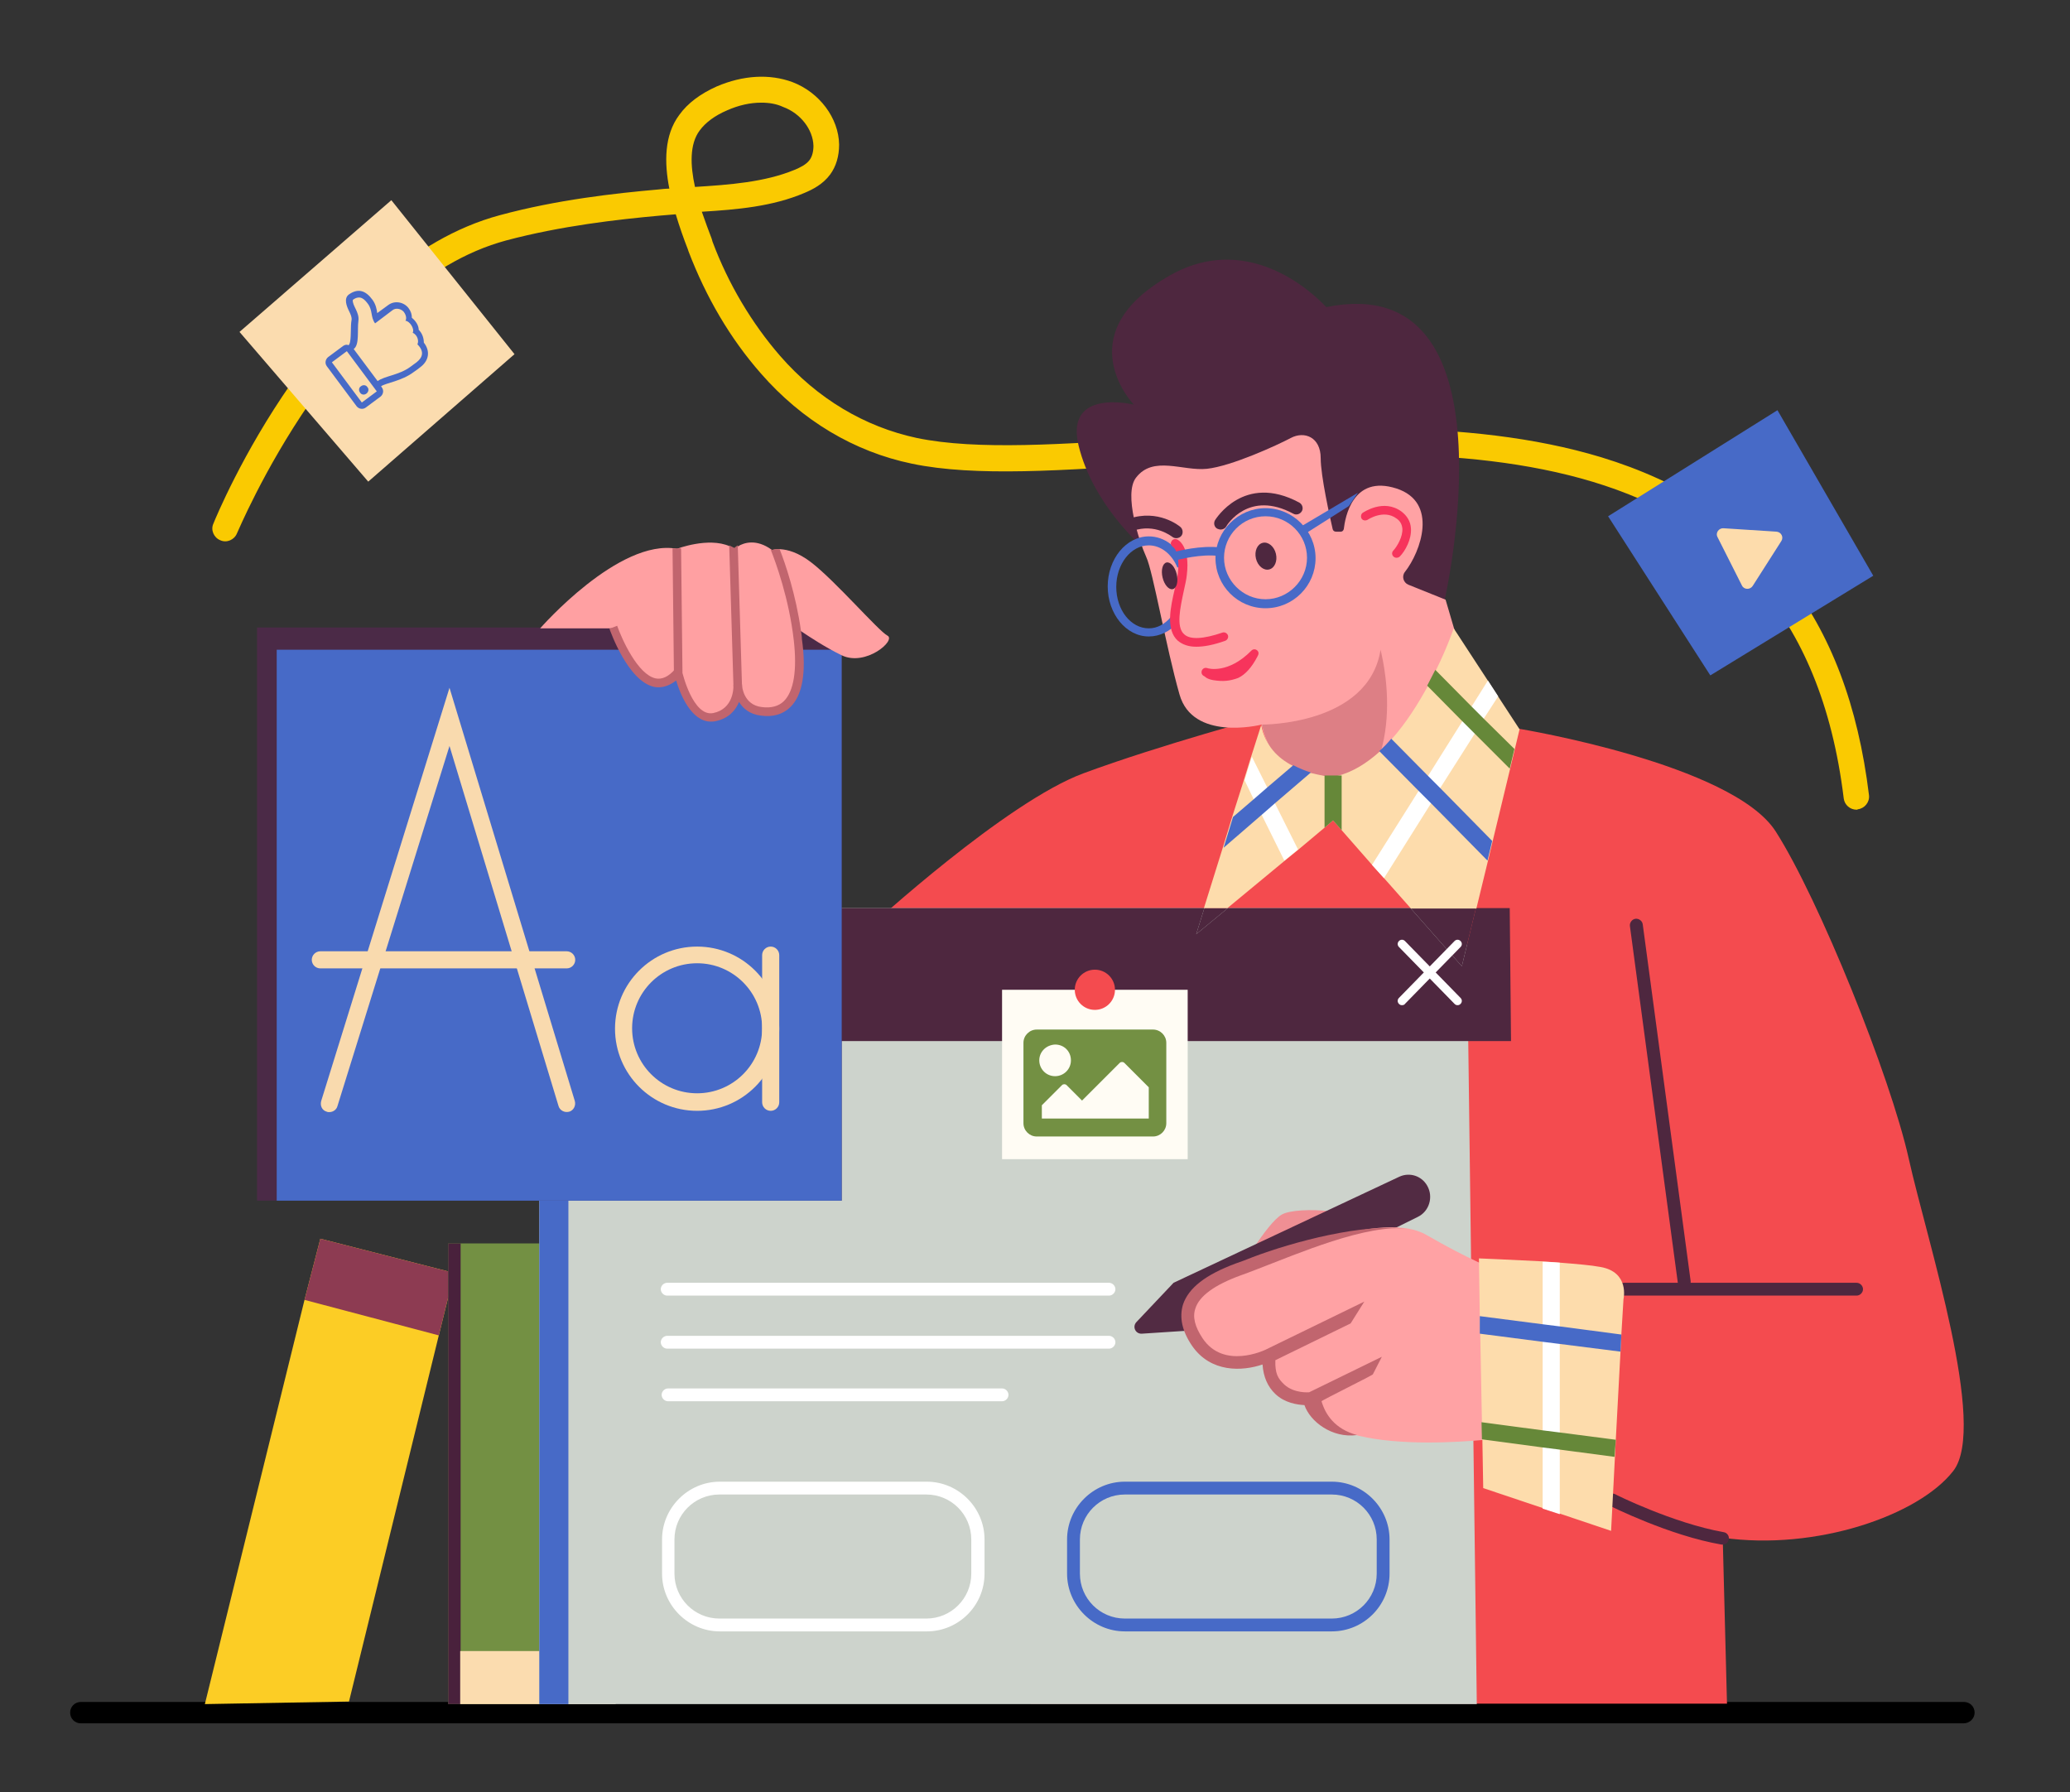 <?xml version="1.0" encoding="utf-8"?>
<!-- Generator: Adobe Illustrator 26.2.0, SVG Export Plug-In . SVG Version: 6.00 Build 0)  -->
<svg version="1.1" id="Layer_1" xmlns="http://www.w3.org/2000/svg" xmlns:xlink="http://www.w3.org/1999/xlink" x="0px" y="0px"
	 viewBox="0 0 484 419" style="enable-background:new 0 0 484 419;" xml:space="preserve">
<rect x="0" y="0" width="484" height="419" fill="#333333" stroke="none"/>
<style type="text/css">
	.st0{fill:#F44B4F;}
	.st1{fill:#FACA01;}
	.st2{fill:#FBDCAF;}
	.st3{fill:#476AC7;}
	.st4{fill:#FCCD25;}
	.st5{fill:#8D3B52;}
	.st6{fill:#739043;}
	.st7{fill:#49213C;}
	.st8{fill:#CDD3CC;}
	.st9{fill:#4E273F;}
	.st10{fill:#4B2A47;}
	.st11{fill:#FFA0A2;}
	.st12{fill:#F9DAAE;}
	.st13{fill:#FFFCF4;}
	.st14{fill:#EF8F94;}
	.st15{fill:#522B43;}
	.st16{fill:#FFA2A4;}
	.st17{fill:#C1656E;}
	.st18{fill:#FDDCAC;}
	.st19{fill:#FFFFFF;}
	.st20{fill:#668839;}
	.st21{fill:#DD7F85;}
	.st22{fill:none;}
	.st23{fill:#F7345C;}
</style>
<g>
	<g>
		<path d="M459.1,402.9H18.9c-1.4,0-2.5-1.1-2.5-2.5s1.1-2.5,2.5-2.5h440.3c1.4,0,2.5,1.1,2.5,2.5S460.5,402.9,459.1,402.9z"/>
	</g>
	<g>
		<path class="st0" d="M352.6,171.1l2.7-0.7c0,0,49.8,8.2,59.9,24s26.8,57.2,31.1,76.5s18.5,62.6,10.4,73
			c-8.1,10.4-32.1,18.7-53.9,15.6l1,38.8H241l-7.5-157l-30-24.7c0,0,31.7-29.1,49.8-35.8c18.1-6.7,43.1-13.4,43.1-13.4l58.8,3l0,0"
			/>
	</g>
	<g>
		<path class="st1" d="M434.1,189.3c-1.5,0-2.8-1.1-3-2.6c-10.8-88.5-92.8-82.9-158.8-78.3c-23.8,1.6-44.3,3.1-59.1,0
			c-13.5-2.8-25.7-10.1-35.3-21.1c-7.2-8.2-12.8-17.8-16.9-28.5l-0.2-0.6c-0.9-2.3-1.9-5.1-2.8-8.1c-1.2,0.1-2.4,0.2-3.6,0.3
			c-10,0.9-23.2,2.4-36,5.8c-38.9,10.4-62.7,68-63,68.5c-0.6,1.5-2.4,2.3-3.9,1.6c-1.5-0.6-2.3-2.4-1.6-3.9c1-2.5,25.2-60.9,67-72.1
			c13.3-3.6,26.8-5.1,37-6c0.9-0.1,1.8-0.2,2.6-0.2c-1.2-6.1-1.2-12.5,2.3-17.2c2-2.8,5-5,8.8-6.7c6.1-2.6,12.3-3,17.7-1
			c6.3,2.4,10.8,8.4,10.9,14.6c0,2.7-0.7,5.1-2.1,7c-1.7,2.3-4.1,3.5-6,4.3c-7.5,3.2-15.8,3.9-24,4.4c0.8,2.3,1.6,4.5,2.3,6.3
			l0.2,0.7c3.7,9.9,9.2,19.1,15.8,26.7c8.7,10,19.8,16.6,32,19.2c14,2.9,34.1,1.5,57.4-0.1c33.4-2.3,71.2-4.9,102.6,4.6
			c37,11.3,57.5,37.1,62.6,79c0.2,1.6-1,3.1-2.6,3.3C434.3,189.3,434.2,189.3,434.1,189.3z M178,24c-2.6,0-5.3,0.6-8,1.8
			c-2.8,1.2-5,2.8-6.4,4.7c-2.4,3.2-2.2,8.2-1.1,13.2c8-0.5,16.3-1.1,23.3-4c1.2-0.5,2.7-1.2,3.5-2.3c0.6-0.8,0.9-2,0.9-3.3
			c-0.1-3.8-3-7.6-7.1-9.1C181.6,24.3,179.9,24,178,24z"/>
	</g>
	<g>
		<polygon class="st2" points="56,77.6 91.5,46.8 120.3,82.8 86.1,112.6 		"/>
	</g>
	<g>
		<polygon class="st3" points="376,120.7 415.6,95.9 438,134.6 399.9,157.9 		"/>
	</g>
	<g>
		<polygon class="st4" points="106.2,297.6 102.6,312.2 81.6,397.8 47.9,398.4 71.2,303.9 74.9,289.6 		"/>
	</g>
	<g>
		<polygon class="st5" points="106.2,297.6 102.6,312.2 71.2,303.9 74.9,289.6 		"/>
	</g>
	<g>
		<rect x="104.8" y="290.7" class="st6" width="39.2" height="107.7"/>
	</g>
	<g>
		<rect x="104.8" y="290.7" class="st7" width="2.9" height="107.7"/>
	</g>
	<g>
		<rect x="107.6" y="386" class="st2" width="36.3" height="12.4"/>
	</g>
	<g>
		<polygon class="st8" points="345.3,398.4 126.1,398.4 126.1,212.3 343,212.3 343.3,243.4 		"/>
	</g>
	<g>
		<polygon class="st9" points="353.3,243.4 136.1,243.4 136.1,212.3 281.6,212.3 279.7,218.4 287.1,212.3 329.8,212.3 341.8,225.9 
			345.1,212.3 353,212.3 		"/>
	</g>
	<g>
		<rect x="126.1" y="212.3" class="st3" width="6.8" height="186.1"/>
	</g>
	<g>
		<rect x="60.1" y="146.7" class="st10" width="136.7" height="134"/>
	</g>
	<g>
		<rect x="64.7" y="151.9" class="st3" width="132.1" height="128.8"/>
	</g>
	<g>
		<path class="st11" d="M196.8,153.2c-3.9-1.9-7.5-4.3-9.3-5.5c-0.8-0.5-1.2-0.9-1.2-0.9s1.6,15.4-1.7,17.6c-3.3,2.1-9.4,2.6-12-3.7
			c0,0-1,7.9-7.2,6.9c-4.6-0.8-6.5-7.8-7.2-11.3c-0.1-0.4-0.1-0.7-0.2-1c0,0.3,0,0.8,0,1.2c-0.1,1.8-1,3.9-4.4,3.7
			c-5.7-0.4-10.4-13.3-10.4-13.3h-16.9c0,0,18.4-21.1,32-18.6c0,0,7.3-2.8,12.3-0.6c0.4,0.2,0.8,0.4,1.2,0.6c0,0,0.3-0.3,0.8-0.6
			c1.3-0.8,4.2-1.8,7.8,0.8c0.1,0,0.1,0.1,0.2,0.1c0,0,0.7-0.3,1.9-0.2c1.6,0.1,4.1,0.7,7.2,3.1c5.6,4.3,15.7,16,17.8,17.1
			C209.6,149.7,202.4,155.9,196.8,153.2z"/>
	</g>
	<g>
		<path class="st12" d="M77,260c-0.2,0-0.4,0-0.6-0.1c-1.1-0.3-1.6-1.4-1.3-2.5l30-96.6l29.3,96.6c0.3,1.1-0.3,2.2-1.3,2.5
			c-1.1,0.3-2.2-0.3-2.5-1.3l-25.5-84.2l-26.2,84.2C78.7,259.4,77.9,260,77,260z"/>
	</g>
	<g>
		<path class="st12" d="M132.5,226.4H74.9c-1.1,0-2-0.9-2-2s0.9-2,2-2h57.6c1.1,0,2,0.9,2,2S133.6,226.4,132.5,226.4z"/>
	</g>
	<g>
		<path class="st12" d="M163,259.7c-10.6,0-19.2-8.6-19.2-19.2s8.6-19.2,19.2-19.2s19.2,8.6,19.2,19.2S173.6,259.7,163,259.7z
			 M163,225.2c-8.4,0-15.2,6.8-15.2,15.2s6.8,15.2,15.2,15.2s15.2-6.8,15.2-15.2S171.4,225.2,163,225.2z"/>
	</g>
	<g>
		<path class="st12" d="M180.2,259.7c-1.1,0-2-0.9-2-2v-34.4c0-1.1,0.9-2,2-2s2,0.9,2,2v34.4C182.2,258.8,181.3,259.7,180.2,259.7z"
			/>
	</g>
	<g>
		<rect x="234.3" y="231.4" class="st13" width="43.4" height="39.6"/>
	</g>
	<g>
		<circle class="st0" cx="256" cy="231.4" r="4.7"/>
	</g>
	<g>
		<path class="st14" d="M289.1,298.3c0,0,7.1-12.5,10.7-14.4s19.2-1.3,21.1,4C322.8,293.3,289.1,298.3,289.1,298.3z"/>
	</g>
	<g>
		<path class="st15" d="M274.4,299.9l-8.7,9.2c-1,1.1-0.2,2.8,1.3,2.7l10.7-0.7l53.8-26.6c2.7-1.3,3.7-4.7,2.2-7.3l0,0
			c-1.3-2.3-4.1-3.2-6.5-2.1L274.4,299.9z"/>
	</g>
	<g>
		<path class="st9" d="M393.8,301.2c-0.7,0-1.4-0.5-1.5-1.3l-11.2-83.4c-0.1-0.8,0.5-1.6,1.3-1.7c0.8-0.1,1.6,0.5,1.7,1.3l11.2,83.4
			c0.1,0.8-0.5,1.6-1.3,1.7C393.9,301.2,393.8,301.2,393.8,301.2z"/>
	</g>
	<g>
		<path class="st9" d="M434.1,302.9h-54.4c-0.8,0-1.5-0.7-1.5-1.5s0.7-1.5,1.5-1.5h54.4c0.8,0,1.5,0.7,1.5,1.5
			S434.9,302.9,434.1,302.9z"/>
	</g>
	<g>
		<path class="st16" d="M280,313.7c-5.5-8-0.4-13.3,9.5-16.9c9.9-3.6,33.8-14,44-8.1c10.2,5.9,16.1,8.1,16.1,8.1l1.4,39.4
			c0,0-42.1,5.6-44.8-9.2c0,0-10.1,1.1-9.5-10.3C296.7,316.7,285.7,322.1,280,313.7z"/>
	</g>
	<g>
		<path class="st9" d="M402.8,361.1c-0.1,0-0.2,0-0.3,0c-12.2-2.1-25.7-8.9-26.2-9.1c-0.7-0.4-1-1.3-0.7-2c0.4-0.7,1.3-1,2-0.7
			c0.1,0.1,13.6,6.8,25.4,8.9c0.8,0.1,1.4,0.9,1.2,1.7C404.1,360.6,403.5,361.1,402.8,361.1z"/>
	</g>
	<g>
		<g>
			<path class="st17" d="M317.3,335.5c-5.9,0.8-11-3.2-12.3-7c-1.7-0.1-4.6-0.5-6.8-2.6c-1.8-1.7-2.8-4-3-6.9
				c-4.7,1.6-12.1,2-16.5-4.4c-2.3-3.4-3-6.6-2.1-9.6c1.3-3.9,5.3-7,12.3-9.6c1.2-0.4,2.5-0.9,4-1.5c9.5-3.6,26-8,36.4-6.6l0,0
				c-9.6-1.3-26.1,5.9-35.3,9.4c-1.5,0.6-2.9,1.1-4,1.5c-6,2.2-9.6,4.8-10.5,7.7c-0.7,2-0.1,4.3,1.7,7c4.9,7.3,14.4,2.8,14.8,2.6
				l23-11.2l-3.2,5.1l-17.6,8.6c-0.1,3.1,0.6,4.3,2.1,5.7c2.3,2.1,5.7,1.8,5.8,1.8l17-8.3l-2.1,4.1c0,0.2-12,6.1-12,6.3
				C309.9,330.7,312.1,334.1,317.3,335.5L317.3,335.5z"/>
		</g>
	</g>
	<g>
		<path class="st18" d="M379.6,303.7l-0.5,8.3l-0.2,4l-1.1,20.6l-0.2,4l-0.9,17.3l-11.9-4l-4-1.3l-14-4.7l-0.2-11.5l-0.1-4
			l-0.4-20.7l-0.1-4l-0.2-13.5c0,0,7.4,0.3,15,0.7c1.3,0.1,2.7,0.2,4,0.3c3.8,0.3,7.3,0.6,9.4,1
			C381.1,297.4,379.6,303.7,379.6,303.7z"/>
	</g>
	<g>
		<g>
			<path class="st19" d="M364.7,295.2V354l-4-1.3v-57.7C362,295,363.4,295.1,364.7,295.2z"/>
		</g>
	</g>
	<g>
		<g>
			<polyline class="st3" points="378.9,316 364.7,314.2 360.7,313.7 346,311.8 346,307.7 360.7,309.6 364.7,310.1 379.1,312 			"/>
		</g>
	</g>
	<g>
		<g>
			<polygon class="st20" points="377.8,336.6 377.5,340.6 364.7,338.9 360.7,338.4 346.5,336.5 346.4,332.5 360.7,334.4 
				364.7,334.9 			"/>
		</g>
	</g>
	<g>
		<path class="st9" d="M272.5,65c-22.8,13.6-7.4,29.6-7.4,29.6s-16.2-4-12.9,9.6c3.3,13.6,14.6,23.4,14.6,23.4l71,12.6
			c0,0,17.6-77.6-27.7-68.4C310,71.8,293.2,52.3,272.5,65z"/>
	</g>
	<g>
		<path class="st16" d="M344.8,163.3c0,0-26.6,27.2-32.1,27c-5.5-0.2-16.5-13-17.7-20.9l0,0c-0.8,0.2-16.1,3.8-19.2-7
			c-3.2-11.2-6.2-28.8-7.8-32.2c-1.6-3.5-5.3-14.7-2.4-18.5c4-5.3,11-1.5,16.6-2.1c5.7-0.6,16.4-5.5,19.6-7.2c3.2-1.7,7-0.2,7,4.7
			c0,4.2,2.2,14,2.8,16.6c0.1,0.4,0.4,0.6,0.8,0.6h1.1c0.3,0,0.6-0.2,0.7-0.6c0.3-2.6,2-12.8,12.3-9.5c9.9,3.2,5.7,14.8,2,19.5
			c-0.8,1-0.4,2.5,0.8,3l8.7,3.5L344.8,163.3z"/>
	</g>
	<g>
		<path class="st21" d="M312.8,190.3c-5.5-0.2-16.5-13-17.7-20.9c0,0,24.9,0.2,27.7-17.5C322.7,151.9,330.2,177.9,312.8,190.3z"/>
	</g>
	<g>
		<polygon class="st9" points="287.1,212.3 279.7,218.4 281.6,212.3 		"/>
	</g>
	<g>
		<path class="st18" d="M311.7,181.5v10.3l-2,1.7l-6.2,5.2l-3.2,2.6l-13.3,11h-5.5l4.4-14.1l2.2-7.2l2.7-8.5l1.7-5.5v0l2.4-7.5
			c0.9,4.9,4,7.8,7.3,9.5c1.4,0.8,2.9,1.3,4.2,1.7c1.2,0.3,2.3,0.5,3.2,0.7c0.1,0,0.2,0,0.2,0C311,181.4,311.7,181.5,311.7,181.5z"
			/>
	</g>
	<g>
		<g>
			<polygon class="st22" points="292.7,176.9 292.7,176.9 291,182.4 288.7,177.9 292.2,176.1 			"/>
		</g>
		<g>
			<polygon class="st22" points="304.9,201.4 301.3,203.2 300.3,201.2 303.5,198.6 			"/>
		</g>
		<g>
			<polygon class="st19" points="303.5,198.6 300.3,201.2 295,190.5 293.1,186.8 291,182.4 292.7,176.9 296.3,184.1 298.1,187.8 			
				"/>
		</g>
	</g>
	<g>
		<g>
			<polygon class="st22" points="288.3,191 286,198.2 283.3,200.6 280.7,197.6 			"/>
		</g>
		<g>
			<path class="st3" d="M306.5,180.6l-8.4,7.2l-3.1,2.7l-8.9,7.7l2.2-7.2l4.9-4.2l3.1-2.7l6.1-5.2
				C303.7,179.6,305.2,180.2,306.5,180.6z"/>
		</g>
	</g>
	<g>
		<g>
			<path class="st9" d="M285.4,123.8c-0.3,0-0.5-0.1-0.8-0.2c-0.7-0.4-0.9-1.3-0.5-2c0.1-0.1,6.7-11.1,19.7-4.1c0.7,0.4,1,1.3,0.6,2
				c-0.4,0.7-1.3,1-2,0.6c-10.4-5.6-15.5,2.6-15.7,3C286.4,123.6,285.9,123.8,285.4,123.8z"/>
		</g>
	</g>
	<g>
		<g>
			<path class="st9" d="M264.2,124.2c-0.5-0.1-1-0.4-1.2-1c-0.3-0.8,0.1-1.6,0.9-1.9c6.9-2.4,11.9,1.7,12.1,1.9
				c0.6,0.5,0.7,1.5,0.2,2.1c-0.5,0.6-1.5,0.7-2.1,0.2c-0.2-0.1-4-3.2-9.2-1.4C264.7,124.2,264.5,124.3,264.2,124.2z"/>
		</g>
	</g>
	<g>
		<path class="st3" d="M295.9,142.2c-6.5,0-11.7-5.3-11.7-11.7s5.3-11.7,11.7-11.7s11.7,5.3,11.7,11.7S302.4,142.2,295.9,142.2z
			 M295.9,120.7c-5.4,0-9.7,4.4-9.7,9.7s4.4,9.7,9.7,9.7s9.7-4.4,9.7-9.7S301.3,120.7,295.9,120.7z"/>
	</g>
	<g>
		<path class="st3" d="M268.6,148.8c-5.3,0-9.6-5.3-9.6-11.7s4.3-11.7,9.6-11.7c3.7,0,6.9,2.5,8.6,6.5l-1.9,0.8
			c-1.3-3.2-3.9-5.2-6.7-5.2c-4.2,0-7.6,4.4-7.6,9.7c0,5.4,3.4,9.7,7.6,9.7c2,0,3.8-1,5.2-2.7l1.6,1.3
			C273.6,147.6,271.2,148.8,268.6,148.8z"/>
	</g>
	<g>
		<g>
			<path class="st3" d="M97.9,77.1c0.8,0.8,1.2,1.9,1.2,3c1.5,1.9,1.3,4.2-0.9,5.8c-0.1,0.1-1.3,1-1.5,1.1c-2.8,2.1-6.4,2.5-7.6,3.3
				l0.2,0.3c0.5,0.7,0.3,1.6-0.3,2.1l-3.5,2.6c-0.7,0.5-1.6,0.3-2.1-0.3l-7-9.4c-0.5-0.7-0.3-1.6,0.3-2.1l3.5-2.6
				c0.4-0.3,0.9-0.4,1.3-0.2c0.1-0.1,0.2-0.2,0.2-0.3c0.5-1,0.2-4.1,0.5-5.6c0.1-0.6-0.2-1.3-0.6-2.1c-0.6-1.2-1.2-2.9-0.1-3.8
				c2.2-1.6,4-1,5.6,1.2c0.8,1.1,1,2.3,1.1,3.1l2.6-1.9c1.5-1.1,3.6-0.7,4.7,0.7c0.6,0.8,0.8,1.5,0.8,2.3
				C97.2,75,97.9,76.1,97.9,77.1z M88.1,91.5l-7-9.4l-3.5,2.6l7,9.4L88.1,91.5z M85.7,92c-0.5,0.4-1.2,0.3-1.5-0.2
				c-0.4-0.5-0.3-1.2,0.2-1.5c0.5-0.4,1.2-0.3,1.5,0.2C86.3,90.9,86.2,91.6,85.7,92z M94.4,72.9c-0.6-0.7-1.8-1-2.6-0.4l-4.1,3.1
				c-1.1-1.5-0.5-3-1.7-4.6c-0.7-0.9-1.7-2.2-3.5-0.9c-0.2,1.3,1.6,2.9,1.3,4.9c-0.3,2.2,0.3,5.6-1.1,6.6l5.6,7.5
				c1.6-1.2,5-1.4,7.6-3.3c0.1-0.1,1.4-1,1.5-1.1c1.4-1.1,1.9-2.5,0.2-4.2c0.4-0.8,0-2.2-1.1-2.7c0.5-1-0.8-2.8-1.7-2.8
				C95.1,74.5,95,73.7,94.4,72.9z"/>
		</g>
	</g>
	<g>
		<g>
			<path class="st18" d="M416.5,126.5l-6.7,10.5c-0.6,0.9-2,0.9-2.5-0.1l-5.7-11.3c-0.6-1.1,0.4-2.2,1.4-2.1l12.4,0.8
				C416.5,124.4,417.1,125.6,416.5,126.5z"/>
		</g>
	</g>
	<g>
		<g>
			<path class="st6" d="M242.4,265.7c-1.7,0-3.1-1.4-3.1-3.1v-18.8c0-1.7,1.4-3.1,3.1-3.1h27.2c1.7,0,3.1,1.4,3.1,3.1v18.8
				c0,1.7-1.4,3.1-3.1,3.1H242.4z M243,247.9c0,2,1.6,3.7,3.7,3.7c2,0,3.7-1.6,3.7-3.7s-1.6-3.7-3.7-3.7
				C244.6,244.3,243,245.9,243,247.9z M268.6,261.5v-7.3l-5.7-5.7c-0.3-0.3-0.8-0.3-1.1,0l-8.8,8.8l-3.6-3.6c-0.3-0.3-0.8-0.3-1.1,0
				l-4.7,4.7v3.1H268.6z"/>
		</g>
	</g>
	<g>
		<path class="st23" d="M279.7,151.2c-1.8,0-3.2-0.5-4.3-1.4c-2.9-2.6-1.7-7.9-0.7-12.2c0.3-1.3,0.6-2.5,0.7-3.5
			c0.6-5.2-1.1-6.2-1.1-6.2c-0.5-0.3-0.7-0.9-0.4-1.3c0.2-0.5,0.8-0.7,1.3-0.5c0.3,0.1,3.1,1.6,2.3,8.3c-0.1,1.1-0.4,2.3-0.7,3.7
			c-0.8,3.8-1.9,8.5,0.1,10.2c1.4,1.3,4.5,1.1,8.9-0.4c0.5-0.2,1.1,0.1,1.3,0.6s-0.1,1.1-0.6,1.3
			C283.7,150.8,281.5,151.2,279.7,151.2z"/>
	</g>
	<g>
		<g>
			<path class="st23" d="M283.6,159c-1.6-0.3-1.9-0.9-2-0.9c-0.5-0.2-0.8-0.7-0.6-1.3c0.2-0.5,0.7-0.8,1.3-0.6
				c0.2,0.1,4.9,1.4,10.3-4.1c0.4-0.4,1-0.4,1.4,0c0.4,0.4,0.3,0.9,0,1.4c-1.3,2.5-2.8,4.2-4.5,5C287.6,159.2,286,159.4,283.6,159z"
				/>
		</g>
	</g>
	<g>
		<ellipse transform="matrix(0.973 -0.232 0.232 0.973 -22.075 72.179)" class="st9" cx="295.9" cy="130" rx="2.4" ry="3.2"/>
	</g>
	<g>
		
			<ellipse transform="matrix(0.973 -0.232 0.232 0.973 -23.765 67.085)" class="st9" cx="273.4" cy="134.6" rx="1.7" ry="3.2"/>
	</g>
	<g>
		<path class="st3" d="M275.3,130.9l-0.5-1.9c0.2-0.1,6.1-1.6,10.5-1l-0.3,2C281,129.4,275.3,130.9,275.3,130.9z"/>
	</g>
	<g>
		<g>
			<polygon class="st3" points="305,124.9 304,123.2 317.5,115.2 315.4,118.3 			"/>
		</g>
	</g>
	<g>
		<path class="st23" d="M326.5,130.4c-0.2,0-0.5-0.1-0.7-0.3c-0.4-0.4-0.4-1,0-1.4c0.9-1,2.2-3.2,2.1-5.1c-0.1-1-0.5-1.8-1.4-2.4
			c-3-2.2-6.7,0.3-6.7,0.3c-0.5,0.3-1.1,0.2-1.4-0.2c-0.3-0.4-0.2-1.1,0.2-1.4c0.2-0.1,4.9-3.4,9.1-0.3c1.3,1,2.1,2.3,2.2,3.9
			c0.2,2.6-1.4,5.4-2.6,6.6C327.1,130.3,326.8,130.4,326.5,130.4z"/>
	</g>
	<g>
		<polygon class="st9" points="345.1,212.3 341.8,225.9 329.8,212.3 		"/>
	</g>
	<g>
		<path class="st18" d="M355.3,170.5l-1.1,4.6l-1.1,4.6l-4.1,17l-1.1,4.6l-2.7,11.1h-15.3l-6.2-7l-2.8-3.1l-7.1-8.1l-2-2.3v-10.3
			c0.3-0.1,0.6-0.1,0.9-0.2c3.6-0.9,6.9-3,9.9-5.7c1-0.9,1.9-1.8,2.8-2.9c3.4-3.8,6.2-8.3,8.5-12.5c0.7-1.3,1.3-2.6,1.9-3.7
			c2.7-5.5,4.1-9.7,4.1-9.7l8.1,12.4l2.4,3.7L355.3,170.5z"/>
	</g>
	<g>
		<g>
			<path class="st22" d="M352.7,158.9l-2.4,3.9l-2.4-3.7l1.5-2.3c0.6-0.9,1.8-1.2,2.8-0.6C353,156.8,353.3,158,352.7,158.9z"/>
		</g>
		<g>
			<path class="st22" d="M323.6,205.3l-2.7,4.3c-0.4,0.6-1,0.9-1.7,0.9c-0.4,0-0.7-0.1-1.1-0.3c-0.9-0.6-1.2-1.8-0.6-2.8l3.3-5.3
				L323.6,205.3z"/>
		</g>
		<g>
			<polygon class="st19" points="350.3,162.8 347,167.9 344.9,171.4 336.7,184.3 334.6,187.8 323.6,205.3 320.8,202.2 331.7,184.9 
				333.9,181.4 342,168.5 344.2,165 347.9,159.1 			"/>
		</g>
	</g>
	<g>
		<g>
			<path class="st22" d="M325.2,172.7c-0.9,1-1.8,2-2.8,2.9l-4.7-4.7c-0.8-0.8-0.8-2.1,0-2.8c0.8-0.8,2-0.8,2.8,0L325.2,172.7z"/>
		</g>
		<g>
			<path class="st22" d="M356.7,207.3c-0.4,0.4-0.9,0.6-1.4,0.6c-0.5,0-1-0.2-1.4-0.6l-6.1-6.1l1.1-4.6l7.8,7.9
				C357.5,205.3,357.4,206.6,356.7,207.3z"/>
		</g>
		<g>
			<path class="st3" d="M348.9,196.6l-1.1,4.6l-13.2-13.4l-2.9-2.9l-9.2-9.3c1-0.9,1.9-1.8,2.8-2.9l8.6,8.7l2.9,2.9L348.9,196.6z"/>
		</g>
	</g>
	<g>
		<g>
			<path class="st22" d="M335.7,156.4c-0.6,1.2-1.2,2.5-1.9,3.7l-7.5-7.6c-0.8-0.8-0.8-2.1,0-2.8c0.8-0.8,2-0.8,2.8,0L335.7,156.4z"
				/>
		</g>
		<g>
			<path class="st22" d="M365.1,189.1c-0.4,0.4-0.9,0.6-1.4,0.6c-0.5,0-1-0.2-1.4-0.6l-9.3-9.4l1.1-4.6l11,11.2
				C365.9,187.1,365.9,188.3,365.1,189.1z"/>
		</g>
		<g>
			<path class="st20" d="M354.1,175.1l-1.1,4.6l-8.2-8.2l-2.9-2.9l-8.2-8.3c0.7-1.3,1.3-2.6,1.9-3.7l8.5,8.6l2.9,2.9L354.1,175.1z"
				/>
		</g>
	</g>
	<g>
		<path class="st19" d="M259.3,302.9H156c-0.8,0-1.5-0.7-1.5-1.5s0.7-1.5,1.5-1.5h103.3c0.8,0,1.5,0.7,1.5,1.5
			S260.1,302.9,259.3,302.9z"/>
	</g>
	<g>
		<path class="st19" d="M259.3,315.3H156c-0.8,0-1.5-0.7-1.5-1.5s0.7-1.5,1.5-1.5h103.3c0.8,0,1.5,0.7,1.5,1.5
			S260.1,315.3,259.3,315.3z"/>
	</g>
	<g>
		<path class="st19" d="M234.3,327.6h-78.1c-0.8,0-1.5-0.7-1.5-1.5s0.7-1.5,1.5-1.5h78.1c0.8,0,1.5,0.7,1.5,1.5
			S235.1,327.6,234.3,327.6z"/>
	</g>
	<g>
		<path class="st19" d="M216.7,381.4h-48.4c-7.4,0-13.5-6.1-13.5-13.5v-8c0-7.4,6.1-13.5,13.5-13.5h48.4c7.4,0,13.5,6.1,13.5,13.5v8
			C230.2,375.4,224.1,381.4,216.7,381.4z M168.2,349.4c-5.8,0-10.5,4.7-10.5,10.5v8c0,5.8,4.7,10.5,10.5,10.5h48.4
			c5.8,0,10.5-4.7,10.5-10.5v-8c0-5.8-4.7-10.5-10.5-10.5H168.2z"/>
	</g>
	<g>
		<path class="st3" d="M311.4,381.4H263c-7.4,0-13.5-6.1-13.5-13.5v-8c0-7.4,6.1-13.5,13.5-13.5h48.4c7.4,0,13.5,6.1,13.5,13.5v8
			C324.9,375.4,318.8,381.4,311.4,381.4z M263,349.4c-5.8,0-10.5,4.7-10.5,10.5v8c0,5.8,4.7,10.5,10.5,10.5h48.4
			c5.8,0,10.5-4.7,10.5-10.5v-8c0-5.8-4.7-10.5-10.5-10.5H263z"/>
	</g>
	<g>
		<path class="st19" d="M327.8,235c-0.3,0-0.5-0.1-0.7-0.3c-0.4-0.4-0.4-1,0-1.4l13-13.3c0.4-0.4,1-0.4,1.4,0c0.4,0.4,0.4,1,0,1.4
			l-13,13.3C328.4,234.9,328.1,235,327.8,235z"/>
	</g>
	<g>
		<path class="st19" d="M340.8,235c-0.3,0-0.5-0.1-0.7-0.3l-13-13.3c-0.4-0.4-0.4-1,0-1.4c0.4-0.4,1-0.4,1.4,0l13,13.3
			c0.4,0.4,0.4,1,0,1.4C341.3,234.9,341.1,235,340.8,235z"/>
	</g>
	<g>
		<g>
			<polygon class="st20" points="313.7,181.3 313.7,194.1 311.7,191.8 309.7,193.5 309.7,181.3 			"/>
		</g>
	</g>
	<g>
		<g>
			<path class="st17" d="M184.8,165.3c-1.7,1.7-4.1,2.4-6.9,2c-2.6-0.3-4.2-1.7-5.1-3.2c-0.8,2-2.5,3.9-5.5,4.5
				c-0.4,0.1-0.8,0.1-1.1,0.1c-4.6,0-7.2-6.5-8.1-9.6c-1.7,1.3-3.4,1.8-5.1,1.5c-6.2-1.3-10.3-13.1-10.5-13.6l0.5-0.2l1.3-0.5
				c1.1,3.1,4.8,11.4,9,12.3c1.5,0.3,3-0.4,4.5-2.1l0.1-0.1l0.2-0.2l1-1.1l0.4,1.9c0,0.1,2.5,10.7,7.3,9.7c4.7-1,4.7-5.8,4.7-6.5
				v-0.1l2-0.1c0,0,0,0,0,0.1c0,0.5,0.4,4.7,4.6,5.2c2.2,0.3,4-0.2,5.2-1.4c2.3-2.3,3.1-7.2,2.3-14.2c-1.1-9.7-4.2-18.2-5.4-21.2
				c0.1,0,0.1,0.1,0.2,0.1c0,0,0.7-0.3,1.9-0.2c1.3,3.3,3.8,10.6,5,19.2c0.1,0.6,0.2,1.2,0.2,1.8
				C188.6,157.2,187.6,162.6,184.8,165.3z"/>
		</g>
	</g>
	<g>
		<g>
			
				<rect x="157.4" y="128.2" transform="matrix(1 -1.110032e-02 1.110032e-02 1 -1.574 1.767)" class="st17" width="2" height="29"/>
		</g>
	</g>
	<g>
		<g>
			<path class="st17" d="M173.5,160.6l-1,0l-1,0l-1-33.1c0.4,0.2,0.8,0.4,1.2,0.6c0,0,0.3-0.3,0.8-0.6L173.5,160.6z"/>
		</g>
	</g>
</g>
</svg>
